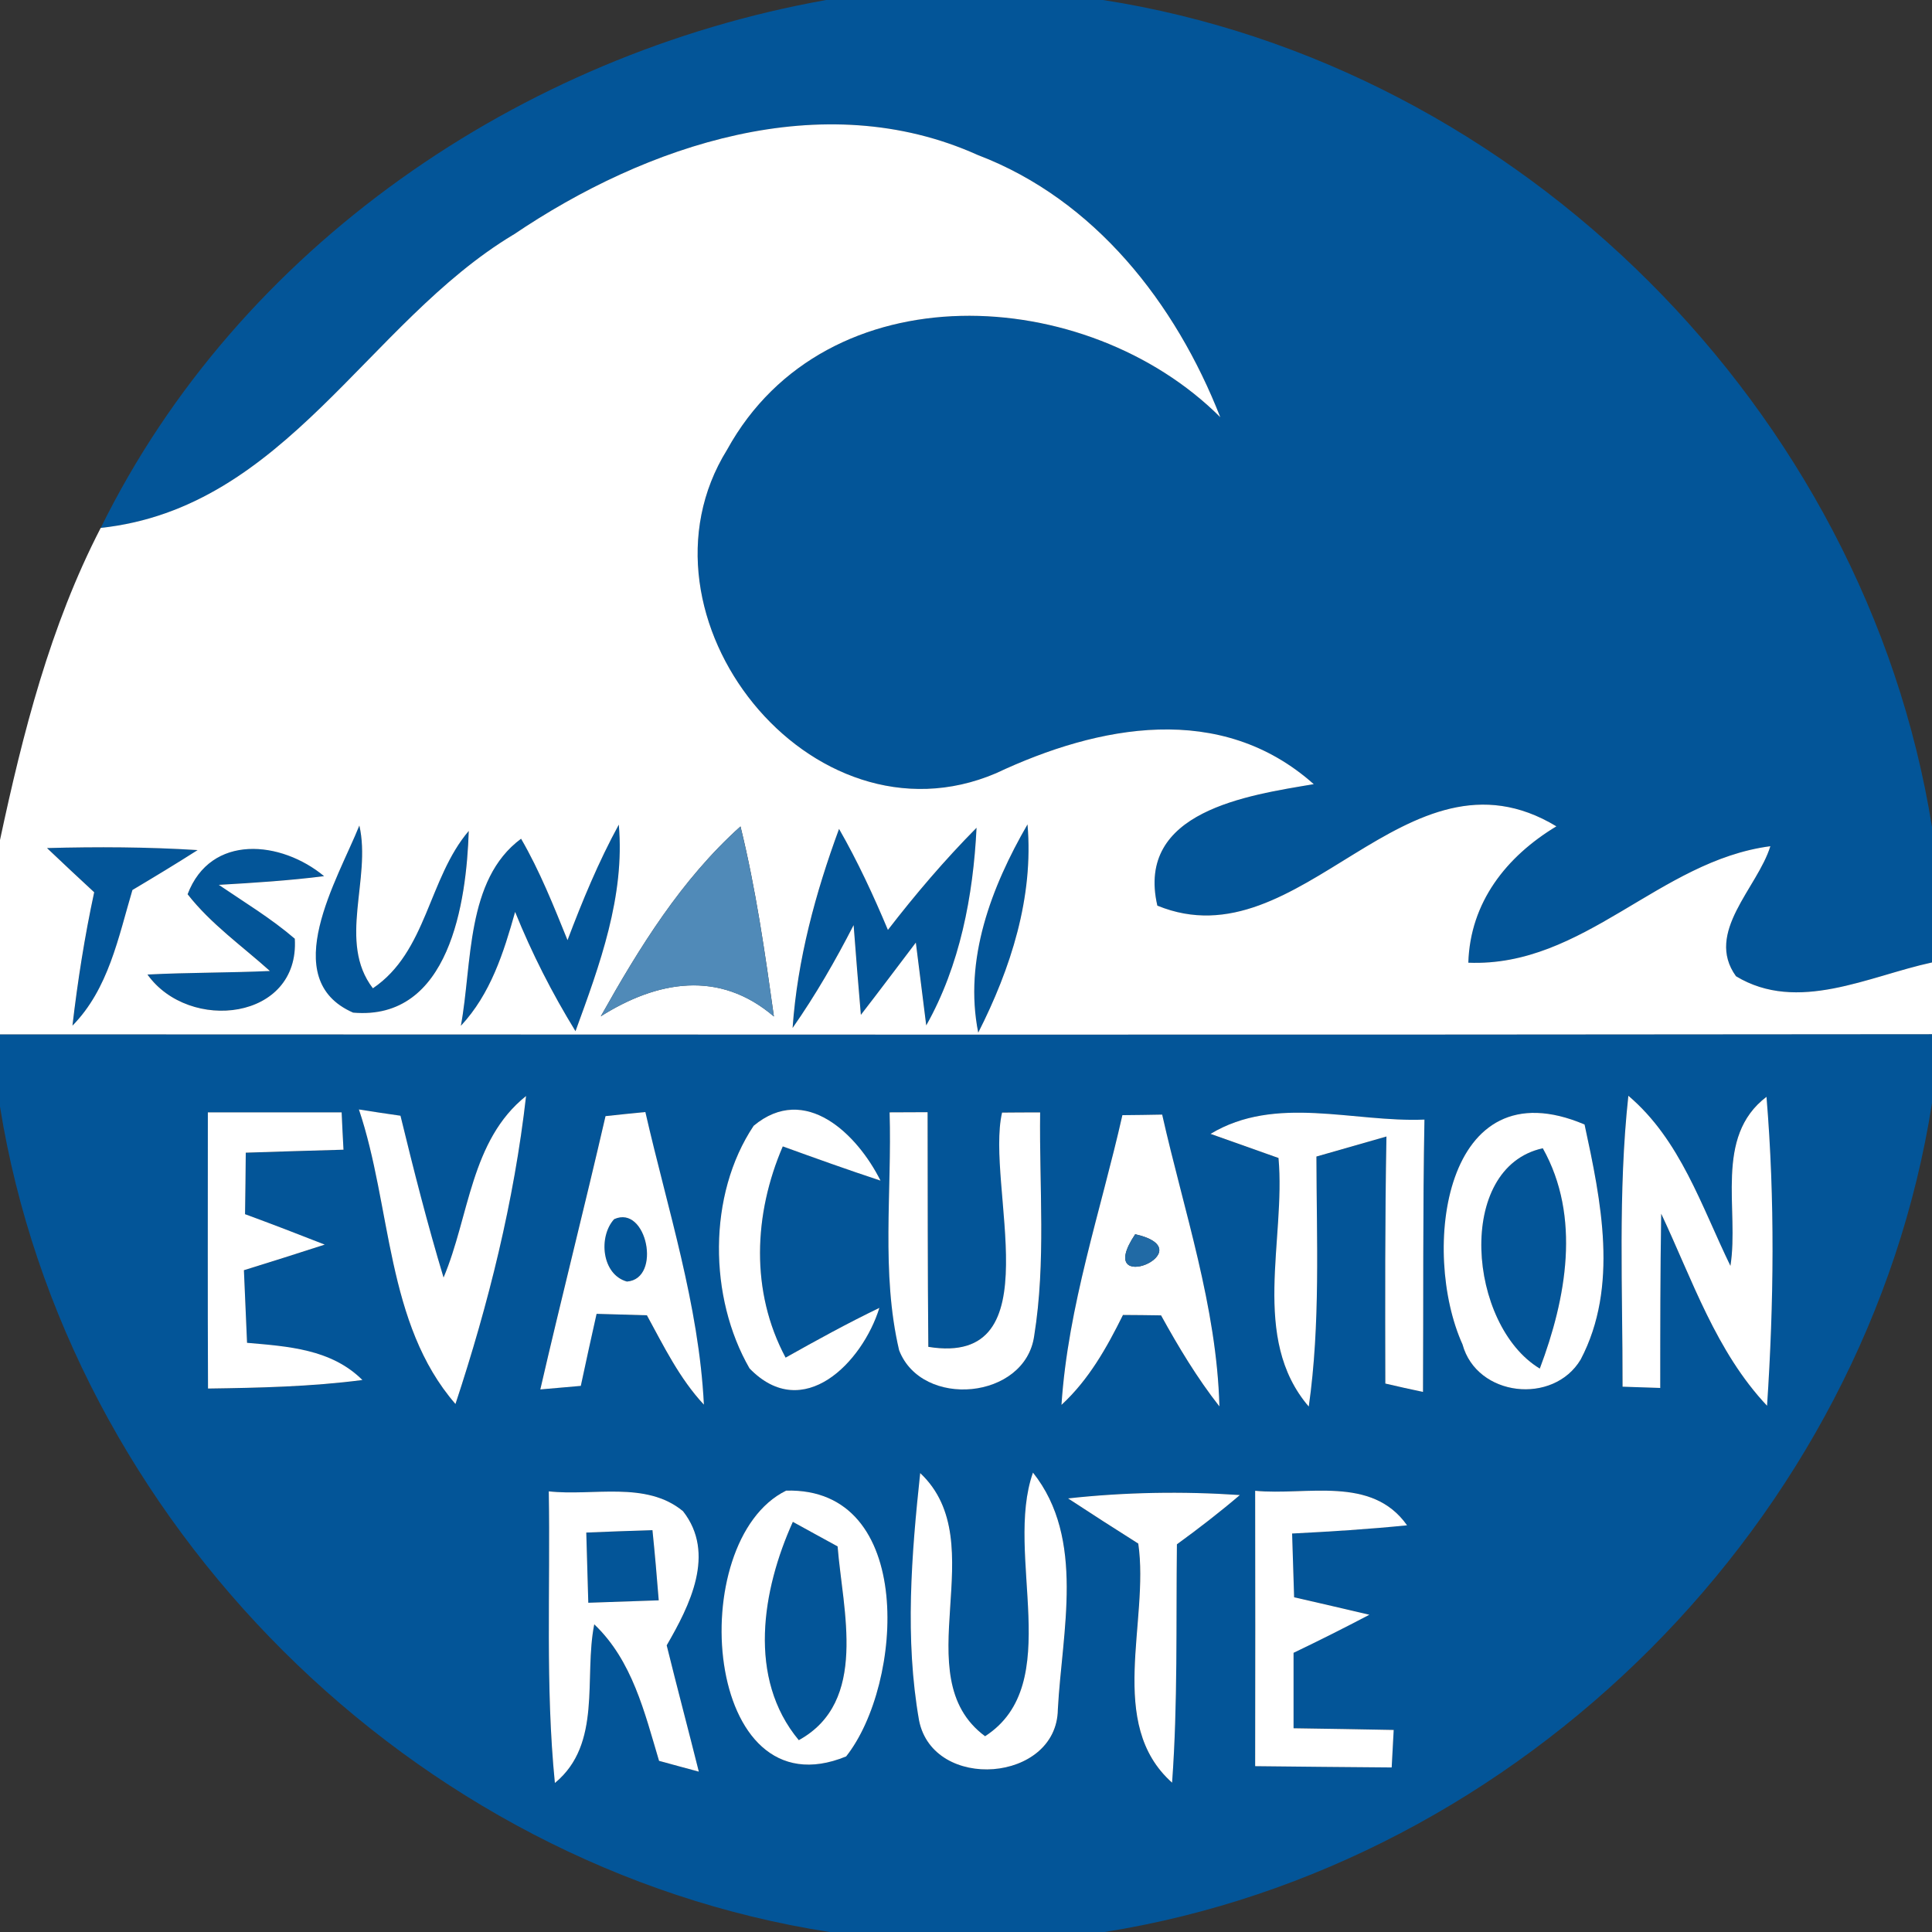 <!-- Generated by IcoMoon.io -->
<svg version="1.1" xmlns="http://www.w3.org/2000/svg" width="24" height="24" viewBox="0 0 24 24">
<rect x="0" y="0" width="24" height="24" fill="#333333" stroke="none"/>
<title>information--tsunami-evacuation_route--g1</title>
<path fill="#035598" d="M10.258 0h3.445c5.185 0.81 9.468 5.095 10.297 10.274v1.682c-0.785 0.168-1.668 0.635-2.435 0.171-0.392-0.545 0.268-1.098 0.427-1.615-1.382 0.18-2.317 1.505-3.752 1.447 0.023-0.75 0.471-1.318 1.094-1.694-1.874-1.133-3.171 1.719-4.957 0.985-0.272-1.175 1.124-1.371 1.943-1.509-1.154-1.027-2.67-0.736-3.946-0.136-2.298 0.983-4.625-1.95-3.342-4.018 1.232-2.238 4.468-2.061 6.127-0.404-0.554-1.415-1.558-2.705-3.014-3.258-1.927-0.868-4.117-0.127-5.769 0.992-1.816 1.092-2.827 3.395-5.125 3.642 1.717-3.492 5.213-5.88 9.007-6.558z"></path>
<path fill="#035598" d="M2.331 11.109c0.288-0.759 1.165-0.667 1.696-0.226-0.434 0.055-0.872 0.083-1.308 0.108 0.318 0.217 0.651 0.418 0.944 0.669 0.062 1.015-1.313 1.17-1.83 0.445 0.508-0.025 1.013-0.021 1.521-0.044-0.346-0.312-0.734-0.584-1.022-0.953z"></path>
<path fill="#035598" d="M0.584 10.535c0.623-0.016 1.248-0.014 1.872 0.025-0.268 0.171-0.538 0.335-0.81 0.496-0.175 0.588-0.298 1.23-0.745 1.685 0.065-0.556 0.152-1.11 0.27-1.657-0.196-0.182-0.392-0.365-0.586-0.549z"></path>
<path fill="#035598" d="M4.385 12.579c-0.951-0.415-0.185-1.666 0.078-2.324 0.152 0.662-0.272 1.447 0.168 2.022 0.672-0.452 0.688-1.364 1.191-1.955-0.028 0.884-0.238 2.363-1.438 2.257z"></path>
<path fill="#035598" d="M5.725 12.743c0.143-0.768 0.058-1.814 0.748-2.324 0.233 0.402 0.404 0.833 0.577 1.26 0.185-0.489 0.385-0.974 0.637-1.435 0.078 0.891-0.238 1.745-0.538 2.566-0.291-0.473-0.542-0.967-0.75-1.482-0.143 0.508-0.305 1.020-0.674 1.415z"></path>
<path fill="#035598" d="M9.847 12.768c0.060-0.849 0.284-1.675 0.577-2.472 0.231 0.404 0.427 0.826 0.607 1.255 0.342-0.443 0.706-0.87 1.101-1.269-0.042 0.845-0.208 1.715-0.625 2.455-0.032-0.256-0.097-0.771-0.129-1.029-0.228 0.3-0.452 0.6-0.683 0.898-0.032-0.372-0.062-0.743-0.090-1.115-0.226 0.441-0.473 0.87-0.757 1.276z"></path>
<path fill="#035598" d="M12.152 12.828c-0.182-0.909 0.164-1.812 0.612-2.587 0.078 0.905-0.208 1.791-0.612 2.587z"></path>
<path fill="#035598" d="M0 12.849c8.001 0.002 15.999 0.007 24-0.002v0.856c-0.812 5.185-5.098 9.471-10.278 10.297h-3.418c-5.181-0.805-9.471-5.079-10.304-10.253v-0.898M2.582 13.818c0 1.145-0.002 2.287 0.002 3.432 0.639-0.009 1.281-0.023 1.918-0.106-0.385-0.383-0.925-0.418-1.433-0.462-0.014-0.302-0.025-0.602-0.039-0.902 0.335-0.104 0.669-0.21 1.004-0.318-0.328-0.129-0.658-0.256-0.99-0.378 0.005-0.256 0.007-0.51 0.009-0.764 0.404-0.014 0.808-0.025 1.214-0.037-0.007-0.115-0.018-0.348-0.023-0.464-0.554 0-1.108 0-1.662 0M4.458 13.782c0.408 1.207 0.332 2.661 1.2 3.66 0.411-1.244 0.729-2.522 0.877-3.826-0.69 0.549-0.704 1.495-1.025 2.255-0.201-0.662-0.372-1.336-0.535-2.010-0.129-0.018-0.388-0.058-0.517-0.078M7.521 13.865c-0.261 1.133-0.549 2.262-0.81 3.395 0.127-0.012 0.378-0.032 0.503-0.044 0.065-0.3 0.129-0.598 0.196-0.895 0.157 0.005 0.468 0.014 0.625 0.018 0.21 0.385 0.406 0.787 0.708 1.11-0.062-1.242-0.452-2.43-0.727-3.635-0.125 0.012-0.372 0.037-0.496 0.051M9.362 13.985c-0.572 0.858-0.558 2.132-0.051 3.014 0.665 0.685 1.403-0.074 1.613-0.752-0.397 0.192-0.782 0.404-1.165 0.618-0.438-0.822-0.397-1.782-0.035-2.624 0.404 0.145 0.805 0.291 1.214 0.425-0.286-0.572-0.935-1.216-1.576-0.681M11.052 13.818c0.030 0.983-0.108 1.989 0.118 2.954 0.282 0.732 1.567 0.614 1.678-0.178 0.148-0.918 0.062-1.853 0.074-2.776-0.118 0-0.355 0-0.473 0.002-0.21 0.907 0.646 3.164-0.916 2.91-0.009-0.972-0.007-1.943-0.009-2.915-0.118 0-0.353 0.002-0.471 0.002M13.943 13.853c-0.27 1.195-0.676 2.37-0.757 3.6 0.339-0.312 0.563-0.711 0.764-1.117 0.118 0 0.355 0.002 0.473 0.005 0.217 0.392 0.448 0.778 0.725 1.131-0.032-1.242-0.441-2.425-0.711-3.625-0.125 0.002-0.369 0.007-0.494 0.007M15.037 14.086c0.212 0.076 0.635 0.226 0.845 0.3 0.092 1.018-0.353 2.238 0.376 3.088 0.145-1.029 0.097-2.070 0.095-3.106 0.217-0.062 0.651-0.187 0.87-0.249-0.018 1.022-0.016 2.047-0.014 3.069 0.115 0.028 0.351 0.078 0.468 0.104 0.007-1.126-0.002-2.255 0.018-3.383-0.884 0.037-1.848-0.312-2.658 0.178M18.168 16.701c0.178 0.651 1.128 0.755 1.468 0.187 0.475-0.905 0.254-1.971 0.048-2.919-1.756-0.745-2.035 1.585-1.516 2.732M20.227 13.611c-0.129 1.2-0.069 2.409-0.072 3.614l0.468 0.016c0-0.72 0-1.442 0.012-2.165 0.388 0.822 0.681 1.712 1.315 2.386 0.085-1.278 0.099-2.562-0.007-3.838-0.655 0.498-0.337 1.403-0.448 2.1-0.36-0.738-0.621-1.565-1.269-2.114M6.817 18.526c0.021 1.207-0.044 2.418 0.076 3.623 0.591-0.487 0.358-1.311 0.489-1.971 0.473 0.45 0.625 1.094 0.805 1.696 0.122 0.035 0.369 0.099 0.494 0.134-0.132-0.524-0.27-1.045-0.399-1.569 0.286-0.494 0.614-1.14 0.203-1.666-0.459-0.381-1.122-0.185-1.668-0.247M9.766 18.517c-1.276 0.628-1.029 4.032 0.745 3.302 0.711-0.898 0.868-3.346-0.745-3.302M11.432 18.3c-0.108 1.018-0.192 2.061-0.014 3.074 0.178 0.886 1.712 0.768 1.724-0.138 0.051-0.967 0.346-2.118-0.309-2.942-0.362 1.025 0.408 2.626-0.595 3.275-1.011-0.748 0.12-2.398-0.805-3.268M13.267 18.614c0.288 0.189 0.579 0.376 0.872 0.561 0.141 0.967-0.402 2.238 0.42 2.97 0.072-0.985 0.048-1.973 0.060-2.961 0.268-0.194 0.531-0.397 0.782-0.612-0.711-0.048-1.426-0.037-2.135 0.042M15.591 18.519c0.002 1.14 0.002 2.28 0 3.42 0.565 0.007 1.131 0.012 1.696 0.016 0.007-0.118 0.018-0.351 0.025-0.466-0.415-0.009-0.828-0.014-1.244-0.021 0-0.314 0-0.625 0-0.937 0.316-0.152 0.63-0.309 0.942-0.473-0.233-0.055-0.702-0.164-0.935-0.217-0.007-0.198-0.018-0.593-0.025-0.792 0.475-0.023 0.953-0.053 1.428-0.102-0.438-0.623-1.246-0.367-1.888-0.429z"></path>
<path fill="#035598" d="M19.128 17.001c-0.893-0.538-1.055-2.497 0.037-2.737 0.478 0.852 0.291 1.867-0.037 2.737z"></path>
<path fill="#035598" d="M7.629 15.145c0.406-0.185 0.595 0.743 0.159 0.775-0.314-0.088-0.358-0.558-0.159-0.775z"></path>
<path fill="#035598" d="M7.283 19.038c0.275-0.012 0.547-0.021 0.822-0.030 0.030 0.291 0.055 0.582 0.078 0.872-0.217 0.007-0.655 0.023-0.875 0.030-0.007-0.219-0.018-0.655-0.025-0.872z"></path>
<path fill="#035598" d="M9.849 18.905c0.138 0.076 0.418 0.228 0.556 0.305 0.062 0.796 0.385 1.929-0.482 2.407-0.642-0.771-0.455-1.867-0.074-2.712z"></path>
<path fill="#fff" d="M6.376 2.917c1.652-1.119 3.842-1.86 5.769-0.992 1.456 0.554 2.46 1.844 3.014 3.258-1.659-1.657-4.895-1.835-6.127 0.404-1.283 2.068 1.043 5.001 3.342 4.018 1.276-0.6 2.792-0.891 3.946 0.136-0.819 0.138-2.215 0.335-1.943 1.509 1.786 0.734 3.083-2.118 4.957-0.985-0.623 0.376-1.071 0.944-1.094 1.694 1.435 0.058 2.37-1.267 3.752-1.447-0.159 0.517-0.819 1.071-0.427 1.615 0.766 0.464 1.65-0.002 2.435-0.171v0.891c-8.001 0.009-15.999 0.005-24 0.002v-2.414c0.284-1.329 0.623-2.661 1.251-3.877 2.298-0.247 3.309-2.55 5.125-3.642M2.331 11.109c0.288 0.369 0.676 0.642 1.022 0.953-0.508 0.023-1.013 0.018-1.521 0.044 0.517 0.725 1.892 0.57 1.83-0.445-0.293-0.252-0.625-0.452-0.944-0.669 0.436-0.025 0.875-0.053 1.308-0.108-0.531-0.441-1.408-0.533-1.696 0.226M7.463 12.625c0.702-0.443 1.472-0.579 2.151 0.002-0.111-0.792-0.224-1.583-0.415-2.361-0.736 0.66-1.258 1.507-1.735 2.358M0.584 10.535c0.194 0.185 0.39 0.367 0.586 0.549-0.118 0.547-0.205 1.101-0.27 1.657 0.448-0.455 0.57-1.096 0.745-1.685 0.272-0.162 0.542-0.325 0.81-0.496-0.623-0.039-1.248-0.042-1.872-0.025M4.385 12.579c1.2 0.106 1.41-1.373 1.438-2.257-0.503 0.591-0.519 1.502-1.191 1.955-0.441-0.575-0.016-1.359-0.168-2.022-0.263 0.658-1.029 1.908-0.078 2.324M5.725 12.743c0.369-0.395 0.531-0.907 0.674-1.415 0.208 0.515 0.459 1.008 0.75 1.482 0.3-0.822 0.616-1.675 0.538-2.566-0.252 0.462-0.452 0.946-0.637 1.435-0.173-0.427-0.344-0.858-0.577-1.26-0.69 0.51-0.605 1.555-0.748 2.324M9.847 12.768c0.284-0.406 0.531-0.835 0.757-1.276 0.028 0.372 0.058 0.743 0.090 1.115 0.231-0.298 0.455-0.598 0.683-0.898 0.032 0.258 0.097 0.773 0.129 1.029 0.418-0.741 0.584-1.611 0.625-2.455-0.395 0.399-0.759 0.826-1.101 1.269-0.18-0.429-0.376-0.852-0.607-1.255-0.293 0.796-0.517 1.622-0.577 2.472M12.152 12.828c0.404-0.796 0.69-1.682 0.612-2.587-0.448 0.775-0.794 1.678-0.612 2.587z"></path>
<path fill="#fff" d="M2.582 13.818c0.554 0 1.108 0 1.662 0 0.005 0.115 0.016 0.348 0.023 0.464-0.406 0.012-0.81 0.023-1.214 0.037-0.002 0.254-0.005 0.508-0.009 0.764 0.332 0.122 0.662 0.249 0.99 0.378-0.335 0.108-0.669 0.215-1.004 0.318 0.014 0.3 0.025 0.6 0.039 0.902 0.508 0.044 1.048 0.078 1.433 0.462-0.637 0.083-1.278 0.097-1.918 0.106-0.005-1.145-0.002-2.287-0.002-3.432z"></path>
<path fill="#fff" d="M4.458 13.782c0.129 0.021 0.388 0.060 0.517 0.078 0.164 0.674 0.335 1.348 0.535 2.010 0.321-0.759 0.335-1.705 1.025-2.255-0.148 1.304-0.466 2.582-0.877 3.826-0.868-0.999-0.792-2.453-1.2-3.66z"></path>
<path fill="#fff" d="M7.521 13.865c0.125-0.014 0.372-0.039 0.496-0.051 0.275 1.205 0.665 2.393 0.727 3.635-0.302-0.323-0.498-0.725-0.708-1.11-0.157-0.005-0.468-0.014-0.625-0.018-0.067 0.298-0.132 0.595-0.196 0.895-0.125 0.012-0.376 0.032-0.503 0.044 0.261-1.133 0.549-2.262 0.81-3.395M7.629 15.145c-0.198 0.217-0.155 0.688 0.159 0.775 0.436-0.032 0.247-0.96-0.159-0.775z"></path>
<path fill="#fff" d="M9.362 13.985c0.642-0.535 1.29 0.108 1.576 0.681-0.408-0.134-0.81-0.279-1.214-0.425-0.362 0.842-0.404 1.802 0.035 2.624 0.383-0.215 0.768-0.427 1.165-0.618-0.21 0.678-0.948 1.438-1.613 0.752-0.508-0.882-0.522-2.155 0.051-3.014z"></path>
<path fill="#fff" d="M11.052 13.818c0.118 0 0.353-0.002 0.471-0.002 0.002 0.972 0 1.943 0.009 2.915 1.562 0.254 0.706-2.003 0.916-2.91 0.118-0.002 0.355-0.002 0.473-0.002-0.012 0.923 0.074 1.858-0.074 2.776-0.111 0.792-1.396 0.909-1.678 0.178-0.226-0.965-0.088-1.971-0.118-2.954z"></path>
<path fill="#fff" d="M13.943 13.853c0.125 0 0.369-0.005 0.494-0.007 0.27 1.2 0.678 2.384 0.711 3.625-0.277-0.353-0.508-0.738-0.725-1.131-0.118-0.002-0.355-0.005-0.473-0.005-0.201 0.406-0.425 0.805-0.764 1.117 0.081-1.23 0.487-2.405 0.757-3.6M14.102 15.332c-0.535 0.798 0.888 0.203 0 0z"></path>
<path fill="#fff" d="M15.037 14.086c0.81-0.489 1.775-0.141 2.658-0.178-0.021 1.128-0.012 2.257-0.018 3.383-0.118-0.025-0.353-0.076-0.468-0.104-0.002-1.022-0.005-2.047 0.014-3.069-0.219 0.062-0.653 0.187-0.87 0.249 0.002 1.036 0.051 2.077-0.095 3.106-0.729-0.849-0.284-2.070-0.376-3.088-0.21-0.074-0.632-0.224-0.845-0.3z"></path>
<path fill="#fff" d="M18.168 16.701c-0.519-1.147-0.24-3.478 1.516-2.732 0.205 0.948 0.427 2.015-0.048 2.919-0.339 0.568-1.29 0.464-1.468-0.187M19.128 17.001c0.328-0.87 0.515-1.885 0.037-2.737-1.092 0.24-0.93 2.199-0.037 2.737z"></path>
<path fill="#fff" d="M20.227 13.611c0.648 0.549 0.909 1.375 1.269 2.114 0.111-0.697-0.208-1.602 0.448-2.1 0.106 1.276 0.092 2.559 0.007 3.838-0.635-0.674-0.928-1.565-1.315-2.386-0.012 0.722-0.012 1.445-0.012 2.165l-0.468-0.016c0.002-1.205-0.058-2.414 0.072-3.614z"></path>
<path fill="#fff" d="M6.817 18.526c0.547 0.062 1.209-0.134 1.668 0.247 0.411 0.526 0.083 1.172-0.203 1.666 0.129 0.524 0.268 1.045 0.399 1.569-0.125-0.035-0.372-0.099-0.494-0.134-0.18-0.602-0.332-1.246-0.805-1.696-0.132 0.66 0.102 1.484-0.489 1.971-0.12-1.205-0.055-2.416-0.076-3.623M7.283 19.038c0.007 0.217 0.018 0.653 0.025 0.872 0.219-0.007 0.658-0.023 0.875-0.030-0.023-0.291-0.048-0.582-0.078-0.872-0.275 0.009-0.547 0.018-0.822 0.030z"></path>
<path fill="#fff" d="M9.766 18.517c1.613-0.044 1.456 2.405 0.745 3.302-1.775 0.729-2.022-2.675-0.745-3.302M9.849 18.905c-0.381 0.845-0.568 1.941 0.074 2.712 0.868-0.478 0.545-1.611 0.482-2.407-0.138-0.076-0.418-0.228-0.556-0.305z"></path>
<path fill="#fff" d="M11.432 18.3c0.925 0.87-0.205 2.52 0.805 3.268 1.004-0.648 0.233-2.25 0.595-3.275 0.655 0.824 0.36 1.975 0.309 2.942-0.012 0.907-1.546 1.025-1.724 0.138-0.178-1.013-0.095-2.056 0.014-3.074z"></path>
<path fill="#fff" d="M13.267 18.614c0.708-0.078 1.424-0.090 2.135-0.042-0.252 0.215-0.515 0.418-0.782 0.612-0.012 0.988 0.012 1.975-0.060 2.961-0.822-0.732-0.279-2.003-0.42-2.97-0.293-0.185-0.584-0.372-0.872-0.561z"></path>
<path fill="#fff" d="M15.591 18.519c0.642 0.062 1.449-0.194 1.888 0.429-0.475 0.048-0.953 0.078-1.428 0.102 0.007 0.198 0.018 0.593 0.025 0.792 0.233 0.053 0.702 0.162 0.935 0.217-0.312 0.164-0.625 0.321-0.942 0.473 0 0.312 0 0.623 0 0.937 0.415 0.007 0.828 0.012 1.244 0.021-0.007 0.115-0.018 0.348-0.025 0.466-0.565-0.005-1.131-0.009-1.696-0.016 0.002-1.14 0.002-2.28 0-3.42z"></path>
<path fill="#508ab8" d="M7.463 12.625c0.478-0.852 0.999-1.698 1.735-2.358 0.192 0.778 0.305 1.569 0.415 2.361-0.678-0.582-1.449-0.445-2.151-0.002z"></path>
<path fill="#216aa5" d="M14.102 15.332c0.888 0.203-0.535 0.798 0 0z"></path>
</svg>
